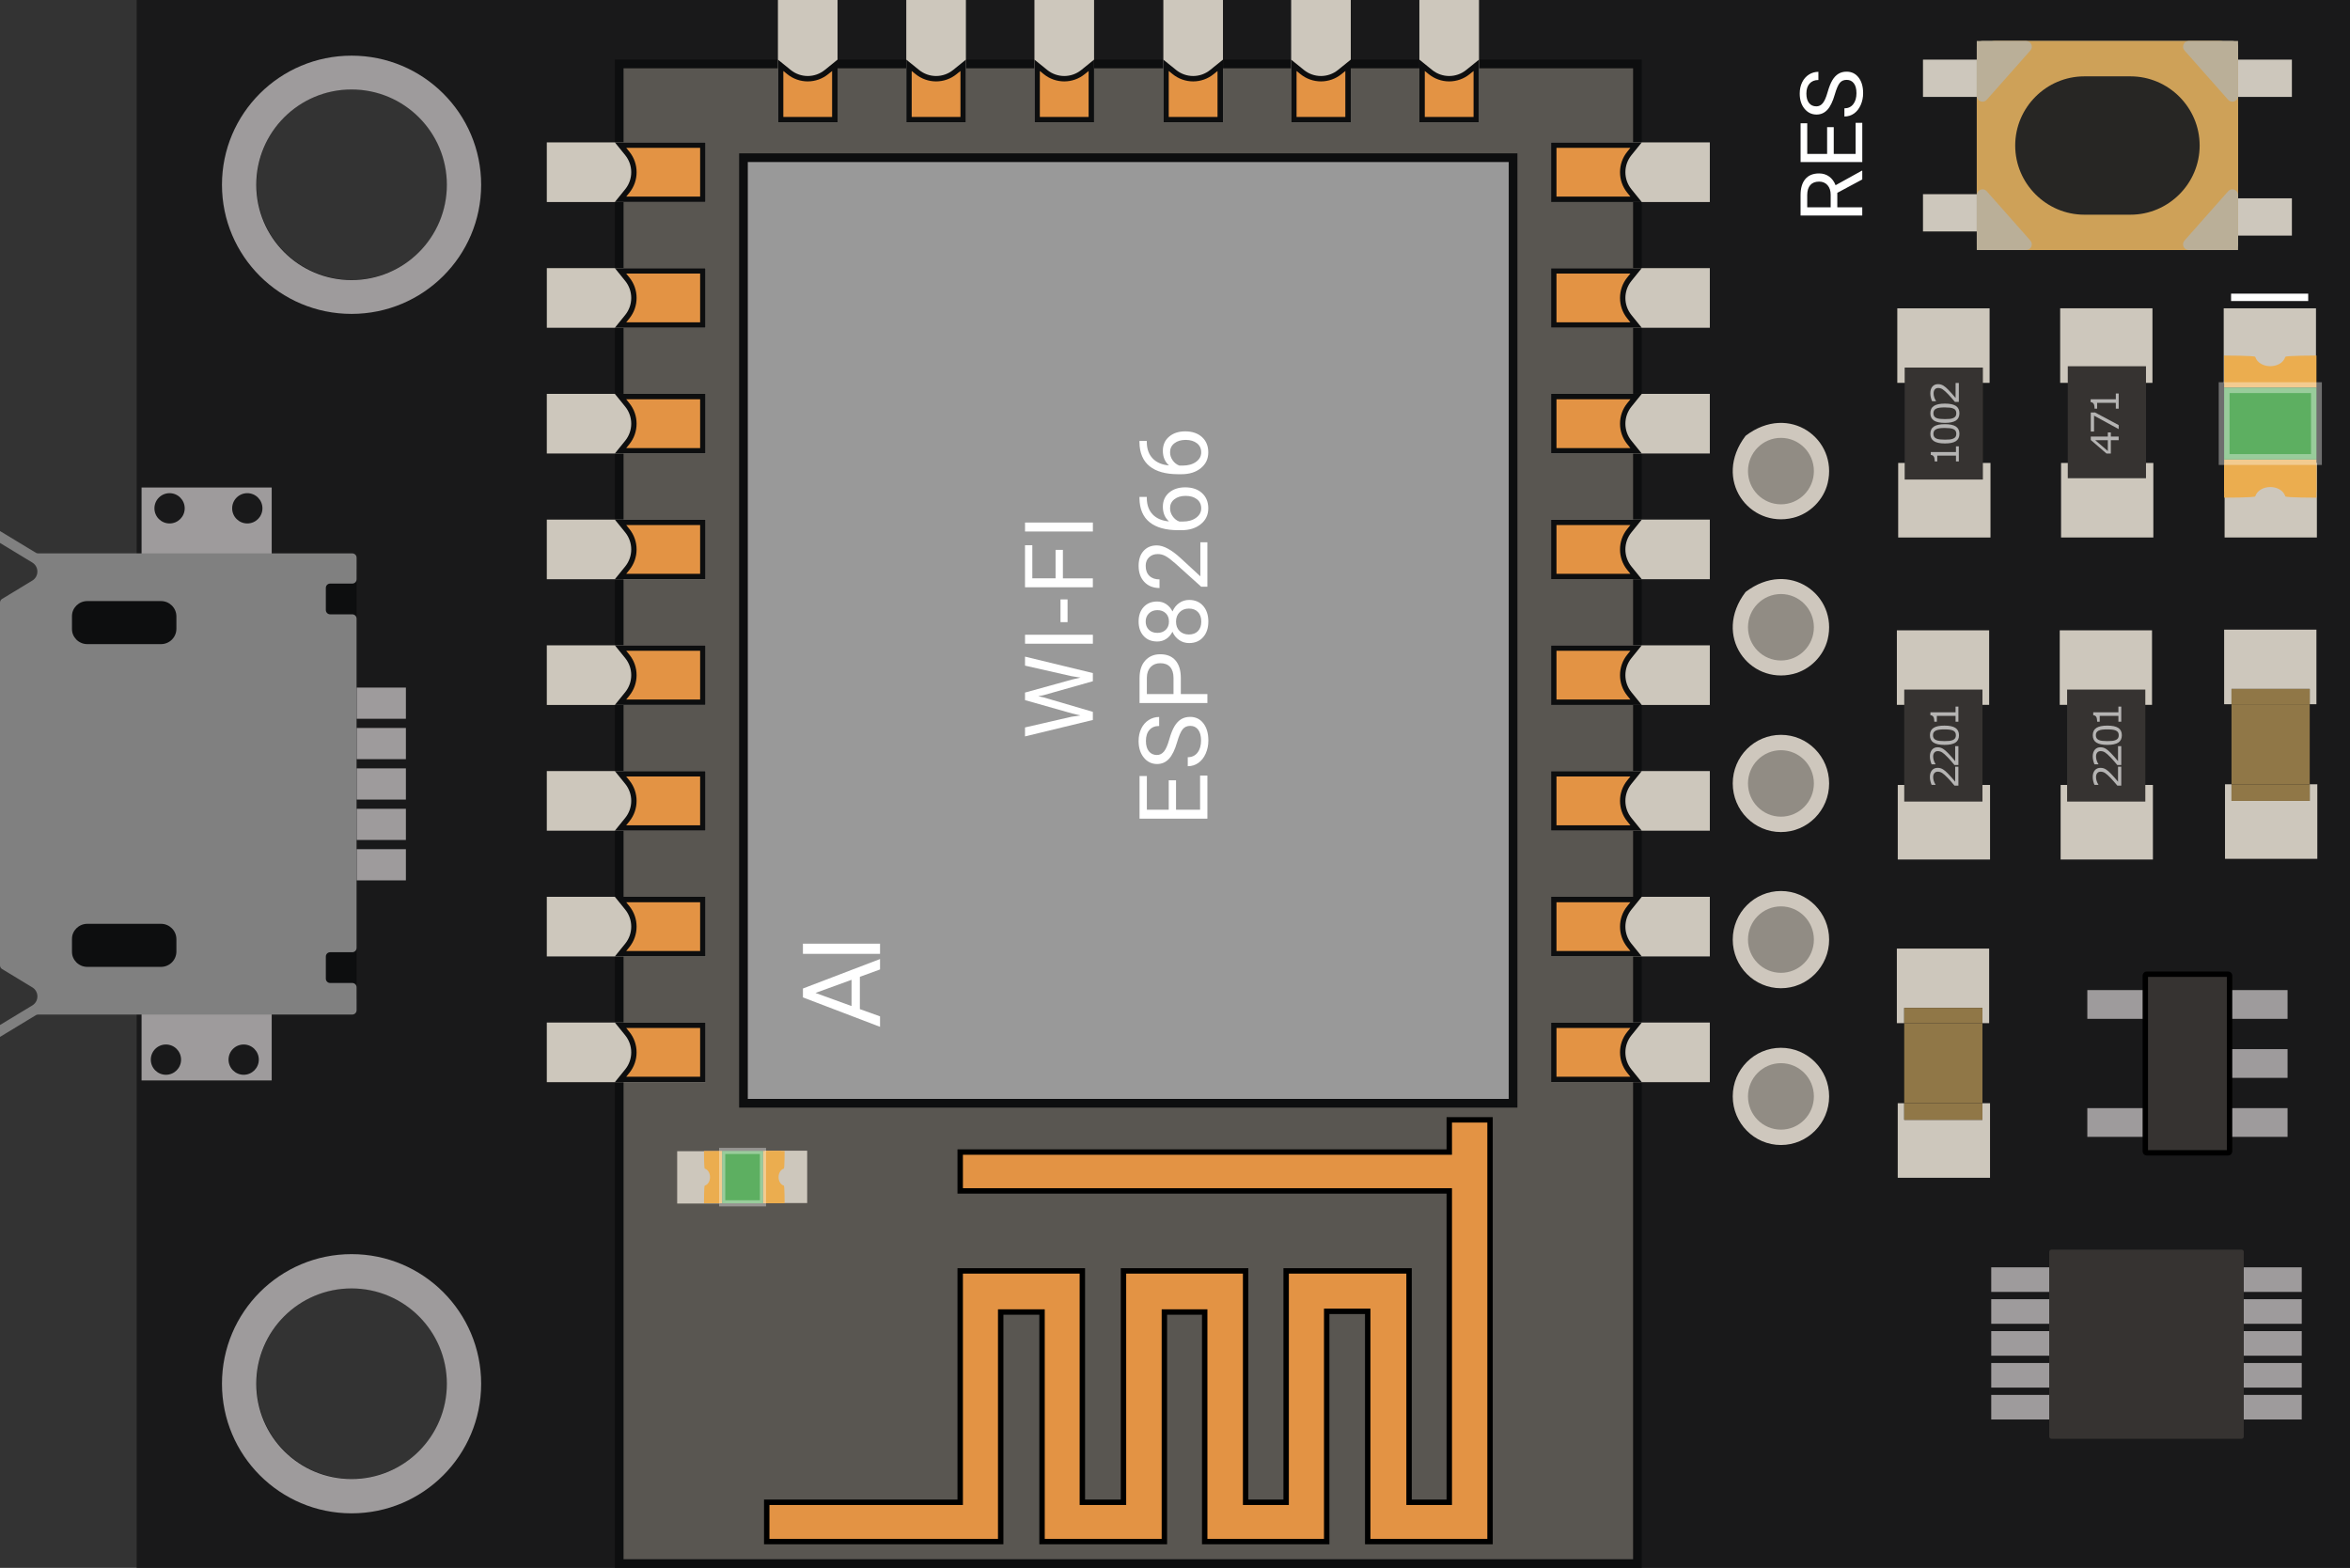 <?xml version="1.0" encoding="utf-8"?>
<!-- Generator: Adobe Illustrator 22.1.0, SVG Export Plug-In . SVG Version: 6.00 Build 0)  -->
<svg version="1.1" xmlns="http://www.w3.org/2000/svg" xmlns:xlink="http://www.w3.org/1999/xlink" x="0px" y="0px"
	 viewBox="0 0 108.349 72.286" style="enable-background:new 0 0 108.349 72.286;" xml:space="preserve">
<rect x="0" y="0" width="108.349" height="72.286" fill="#333333" stroke="none"/>
<style type="text/css">
	.st0{fill:#19191A;}
	.st1{fill:#9E9B9C;}
	.st2{fill:#CDC7BC;}
	.st3{fill:#907747;}
	.st4{fill:#363331;}
	.st5{fill:#B5B4B3;}
	.st6{fill:#CEC7BD;}
	.st7{fill:#918C84;}
	.st8{fill:#0D0E0F;}
	.st9{fill:#808080;}
	.st10{fill:#FFFFFF;}
	.st11{display:none;fill:#D2D94E;stroke:#EFE94A;stroke-width:0.25;stroke-miterlimit:10;}
	.st12{fill:#EBAD4F;}
	.st13{fill:#5DAF61;}
	.st14{opacity:0.37;fill:none;stroke:#FFFFFF;stroke-width:0.5;stroke-miterlimit:10;}
	.st15{fill:#BAAF98;}
	.st16{fill:#CEA158;}
	.st17{fill:#272624;}
	.st18{fill:#595651;}
	.st19{fill:#E39344;}
	.st20{fill:none;}
	.st21{fill:#999999;stroke:#0D0E0F;stroke-width:0.4;stroke-miterlimit:10;}
	.st22{fill:#E39344;stroke:#000000;stroke-width:0.25;stroke-miterlimit:10;}
	.st23{display:none;fill:#D2D94E;stroke:#EFE94A;stroke-width:0.142;stroke-miterlimit:10;}
	.st24{opacity:0.37;fill:none;stroke:#FFFFFF;stroke-width:0.284;stroke-miterlimit:10;}
	.st25{fill:none;stroke:#000000;stroke-width:0.25;stroke-miterlimit:10;}
</style>
<g id="Фон">
	<path class="st0" d="M6.302,72.286H108.349V0H6.302V72.286z M20.618,63.781
		c0,2.428-1.967,4.395-4.393,4.395c-2.426,0-4.395-1.967-4.395-4.395
		c0-2.426,1.969-4.393,4.395-4.393C18.651,59.388,20.618,61.355,20.618,63.781z
		 M16.223,12.898c-2.426,0-4.393-1.967-4.393-4.394s1.967-4.394,4.393-4.394
		c2.428,0,4.395,1.967,4.395,4.394S18.651,12.898,16.223,12.898z"/>
	<path class="st1" d="M22.184,63.795c0-3.3-2.675-5.975-5.975-5.975
		c-3.3,0-5.975,2.675-5.975,5.975s2.675,5.975,5.975,5.975
		C19.509,69.771,22.184,67.095,22.184,63.795z M11.815,63.796
		c0-2.428,1.967-4.395,4.393-4.395c2.428,0,4.395,1.967,4.395,4.395
		c0,2.426-1.967,4.393-4.395,4.393C13.781,68.189,11.815,66.222,11.815,63.796z"/>
	<path class="st1" d="M22.184,8.519c0-3.288-2.675-5.953-5.975-5.953
		c-3.3,0-5.975,2.665-5.975,5.953c0,3.288,2.675,5.953,5.975,5.953
		C19.509,14.471,22.184,11.806,22.184,8.519z M11.815,8.52
		c0-2.428,1.967-4.395,4.393-4.395c2.428,0,4.395,1.967,4.395,4.395
		c0,2.426-1.967,4.393-4.395,4.393C13.781,12.912,11.815,10.945,11.815,8.52z"/>
</g>
<g id="Режим_изоляции">
	<g id="ГРУППА_3_">
		<g>
			<polygon class="st2" points="102.546,32.467 102.546,29.029 106.801,29.029 106.801,32.467 
				106.491,32.467 106.491,31.762 102.886,31.762 102.886,32.467 			"/>
			<polygon class="st2" points="102.586,39.595 102.586,36.158 102.886,36.158 102.886,36.924 
				106.491,36.924 106.491,36.158 106.842,36.158 106.842,39.595 			"/>
			<rect x="102.886" y="31.762" class="st3" width="3.606" height="0.705"/>
			<rect x="102.886" y="32.467" class="st3" width="3.606" height="3.691"/>
			<rect x="102.886" y="36.158" class="st3" width="3.606" height="0.766"/>
		</g>
		<g>
		</g>
	</g>
	<g id="ГРУППА_8_">
		<g>
			<polygon class="st2" points="87.456,47.171 87.456,43.733 91.712,43.733 91.712,47.171 
				91.402,47.171 91.402,46.467 87.796,46.467 87.796,47.171 			"/>
			<polygon class="st2" points="87.497,54.3 87.497,50.862 87.796,50.862 87.796,51.628 
				91.402,51.628 91.402,50.862 91.752,50.862 91.752,54.3 			"/>
			<rect x="87.796" y="46.467" class="st3" width="3.606" height="0.705"/>
			<rect x="87.796" y="47.171" class="st3" width="3.606" height="3.691"/>
			<rect x="87.796" y="50.862" class="st3" width="3.606" height="0.766"/>
		</g>
		<g>
		</g>
	</g>
	<g>
		<g id="XMLID_117_">
			<g>
				<rect x="95.027" y="21.344" class="st2" width="4.255" height="3.436"/>
			</g>
			<g>
			</g>
		</g>
		<g id="XMLID_116_">
			<g>
				<rect x="94.986" y="14.213" class="st2" width="4.255" height="3.438"/>
			</g>
			<g>
			</g>
		</g>
		<g id="XMLID_115_">
			<g>
				<rect x="95.337" y="16.885" class="st4" width="3.606" height="5.163"/>
			</g>
			<g>
			</g>
		</g>
		<g>
			<path class="st5" d="M97.322,19.937v0.191h0.362v0.166H97.322v0.616h-0.199l-0.726-0.624
				v-0.159h0.786v-0.191H97.322z M97.183,20.295H96.603l0.58,0.499V20.295z"/>
			<path class="st5" d="M96.589,19.015l1.095,0.583v0.185l-1.136-0.62v0.733h-0.151
				v-0.88H96.589z"/>
			<path class="st5" d="M97.684,18.143v0.697h-0.132v-0.268h-0.862v0.268h-0.117
				c0-0.036-0.004-0.075-0.01-0.117s-0.015-0.073-0.026-0.094
				c-0.014-0.026-0.032-0.047-0.055-0.062c-0.022-0.016-0.052-0.024-0.09-0.026
				v-0.134h1.16V18.143H97.684z"/>
		</g>
	</g>
	<g>
		<g id="XMLID_120_">
			<g>
				<rect x="87.477" y="14.215" class="st2" width="4.255" height="3.436"/>
			</g>
			<g>
			</g>
		</g>
		<g id="XMLID_119_">
			<g>
				<rect x="87.518" y="21.343" class="st2" width="4.255" height="3.438"/>
			</g>
			<g>
			</g>
		</g>
		<g id="XMLID_118_">
			<g>
				<rect x="87.817" y="16.946" class="st4" width="3.606" height="5.163"/>
			</g>
			<g>
			</g>
		</g>
		<g>
			<path class="st5" d="M90.314,20.576v0.697h-0.132v-0.268h-0.862v0.268h-0.117
				c0-0.036-0.004-0.075-0.01-0.117s-0.015-0.073-0.026-0.094
				c-0.014-0.026-0.032-0.047-0.055-0.062c-0.022-0.016-0.052-0.024-0.09-0.026
				v-0.134h1.16v-0.263H90.314z"/>
			<path class="st5" d="M89.67,19.556c0.231,0,0.401,0.036,0.509,0.108
				c0.108,0.072,0.162,0.185,0.162,0.337c0,0.154-0.055,0.267-0.164,0.338
				s-0.277,0.106-0.505,0.106c-0.229,0-0.397-0.036-0.507-0.108
				c-0.109-0.072-0.164-0.184-0.164-0.337c0-0.154,0.056-0.267,0.167-0.338
				C89.278,19.591,89.446,19.556,89.67,19.556z M90.062,19.783
				c-0.047-0.021-0.102-0.034-0.164-0.041c-0.063-0.007-0.14-0.011-0.229-0.011
				c-0.087,0-0.163,0.003-0.228,0.011c-0.064,0.007-0.119,0.021-0.164,0.042
				c-0.045,0.02-0.078,0.047-0.101,0.083c-0.022,0.035-0.034,0.08-0.034,0.134
				c0,0.054,0.012,0.099,0.034,0.134c0.022,0.036,0.057,0.063,0.102,0.084
				c0.043,0.02,0.099,0.033,0.167,0.04s0.144,0.011,0.226,0.011
				c0.09,0,0.165-0.003,0.226-0.009s0.115-0.02,0.163-0.041
				c0.045-0.019,0.079-0.046,0.103-0.081s0.035-0.081,0.035-0.139
				c0-0.054-0.011-0.099-0.033-0.135S90.108,19.803,90.062,19.783z"/>
			<path class="st5" d="M89.67,18.607c0.231,0,0.401,0.036,0.509,0.108
				c0.108,0.072,0.162,0.185,0.162,0.337c0,0.154-0.055,0.267-0.164,0.338
				s-0.277,0.106-0.505,0.106c-0.229,0-0.397-0.036-0.507-0.108
				c-0.109-0.072-0.164-0.184-0.164-0.337c0-0.154,0.056-0.267,0.167-0.338
				C89.278,18.643,89.446,18.607,89.67,18.607z M90.062,18.835
				c-0.047-0.021-0.102-0.034-0.164-0.041c-0.063-0.007-0.14-0.011-0.229-0.011
				c-0.087,0-0.163,0.003-0.228,0.011c-0.064,0.007-0.119,0.021-0.164,0.042
				c-0.045,0.02-0.078,0.047-0.101,0.083c-0.022,0.035-0.034,0.08-0.034,0.134
				c0,0.054,0.012,0.099,0.034,0.134c0.022,0.036,0.057,0.063,0.102,0.084
				c0.043,0.02,0.099,0.033,0.167,0.04s0.144,0.011,0.226,0.011
				c0.09,0,0.165-0.003,0.226-0.009s0.115-0.02,0.163-0.041
				c0.045-0.019,0.079-0.046,0.103-0.081s0.035-0.081,0.035-0.139
				c0-0.054-0.011-0.099-0.033-0.135S90.108,18.854,90.062,18.835z"/>
			<path class="st5" d="M90.314,17.657v0.871h-0.181c-0.052-0.061-0.104-0.121-0.156-0.182
				c-0.052-0.061-0.103-0.117-0.154-0.169c-0.107-0.111-0.192-0.187-0.256-0.228
				c-0.062-0.041-0.131-0.062-0.204-0.062c-0.066,0-0.119,0.022-0.156,0.066
				c-0.038,0.044-0.057,0.105-0.057,0.185c0,0.052,0.009,0.109,0.027,0.17
				s0.047,0.121,0.085,0.179v0.009h-0.182c-0.021-0.041-0.039-0.096-0.056-0.164
				s-0.025-0.134-0.025-0.198c0-0.132,0.032-0.235,0.096-0.311
				c0.063-0.075,0.15-0.112,0.259-0.112c0.049,0,0.095,0.006,0.138,0.019
				c0.042,0.013,0.082,0.031,0.12,0.055c0.036,0.022,0.071,0.049,0.105,0.079
				s0.073,0.067,0.115,0.11c0.061,0.062,0.119,0.125,0.176,0.191
				c0.057,0.065,0.109,0.127,0.157,0.184v-0.692H90.314z"/>
		</g>
	</g>
	<g>
		<g id="XMLID_123_">
			<g>
				<rect x="87.457" y="29.06" class="st2" width="4.255" height="3.436"/>
			</g>
			<g>
			</g>
		</g>
		<g id="XMLID_122_">
			<g>
				<rect x="87.498" y="36.189" class="st2" width="4.255" height="3.438"/>
			</g>
			<g>
			</g>
		</g>
		<g id="XMLID_121_">
			<g>
				<rect x="87.797" y="31.792" class="st4" width="3.606" height="5.163"/>
			</g>
			<g>
			</g>
		</g>
		<g>
			<path class="st5" d="M90.294,35.348v0.871h-0.181c-0.052-0.061-0.104-0.121-0.155-0.183
				c-0.052-0.061-0.104-0.117-0.154-0.169c-0.107-0.111-0.192-0.187-0.256-0.228
				s-0.131-0.062-0.204-0.062c-0.067,0-0.119,0.021-0.157,0.066
				c-0.038,0.044-0.057,0.105-0.057,0.185c0,0.052,0.009,0.108,0.027,0.17
				c0.019,0.061,0.047,0.121,0.085,0.179v0.009h-0.182
				c-0.02-0.041-0.038-0.096-0.055-0.164c-0.018-0.068-0.025-0.134-0.025-0.198
				c0-0.132,0.032-0.235,0.096-0.311c0.063-0.074,0.149-0.112,0.259-0.112
				c0.049,0,0.095,0.007,0.137,0.019c0.042,0.013,0.083,0.031,0.121,0.056
				c0.035,0.022,0.07,0.049,0.105,0.079c0.034,0.03,0.072,0.066,0.114,0.109
				c0.061,0.062,0.119,0.126,0.176,0.191s0.109,0.127,0.158,0.185V35.348H90.294z"/>
			<path class="st5" d="M90.294,34.4v0.871h-0.181c-0.052-0.061-0.104-0.121-0.155-0.183
				c-0.052-0.061-0.104-0.117-0.154-0.169c-0.107-0.111-0.192-0.187-0.256-0.228
				s-0.131-0.062-0.204-0.062c-0.067,0-0.119,0.021-0.157,0.066
				c-0.038,0.044-0.057,0.105-0.057,0.185c0,0.052,0.009,0.108,0.027,0.17
				c0.019,0.061,0.047,0.121,0.085,0.179v0.009h-0.182
				c-0.02-0.041-0.038-0.096-0.055-0.164c-0.018-0.068-0.025-0.134-0.025-0.198
				c0-0.132,0.032-0.235,0.096-0.311c0.063-0.074,0.149-0.112,0.259-0.112
				c0.049,0,0.095,0.007,0.137,0.019c0.042,0.013,0.083,0.031,0.121,0.056
				c0.035,0.022,0.07,0.049,0.105,0.079c0.034,0.03,0.072,0.066,0.114,0.109
				c0.061,0.062,0.119,0.126,0.176,0.191s0.109,0.127,0.158,0.185v-0.692H90.294z"/>
			<path class="st5" d="M89.65,33.453c0.23,0,0.4,0.036,0.509,0.108
				c0.107,0.072,0.162,0.185,0.162,0.337c0,0.154-0.055,0.267-0.164,0.338
				c-0.11,0.071-0.278,0.106-0.505,0.106c-0.229,0-0.398-0.035-0.507-0.107
				c-0.109-0.072-0.164-0.185-0.164-0.337c0-0.154,0.056-0.268,0.166-0.339
				C89.258,33.488,89.425,33.453,89.65,33.453z M90.043,33.68
				c-0.047-0.021-0.102-0.034-0.165-0.041c-0.063-0.008-0.139-0.011-0.228-0.011
				c-0.088,0-0.164,0.003-0.229,0.011c-0.064,0.007-0.119,0.021-0.164,0.042
				c-0.044,0.02-0.078,0.047-0.101,0.082s-0.033,0.08-0.033,0.135
				c0,0.054,0.011,0.099,0.033,0.134c0.022,0.036,0.057,0.063,0.103,0.085
				c0.042,0.02,0.098,0.032,0.167,0.04c0.068,0.007,0.144,0.011,0.226,0.011
				c0.09,0,0.165-0.003,0.226-0.01c0.061-0.006,0.114-0.02,0.162-0.041
				c0.045-0.019,0.079-0.046,0.103-0.08c0.024-0.035,0.036-0.081,0.036-0.139
				c0-0.055-0.012-0.1-0.034-0.135C90.122,33.727,90.087,33.7,90.043,33.68z"/>
			<path class="st5" d="M90.294,32.576v0.697h-0.131V33.004h-0.863v0.269h-0.117
				c0-0.036-0.003-0.075-0.009-0.117c-0.006-0.041-0.015-0.072-0.026-0.094
				c-0.015-0.026-0.033-0.048-0.055-0.062c-0.022-0.016-0.053-0.024-0.09-0.026
				v-0.135h1.16v-0.263H90.294z"/>
		</g>
	</g>
	<g>
		<g id="XMLID_7_">
			<g>
				<rect x="94.966" y="29.06" class="st2" width="4.255" height="3.436"/>
			</g>
			<g>
			</g>
		</g>
		<g id="XMLID_5_">
			<g>
				<rect x="95.007" y="36.189" class="st2" width="4.255" height="3.438"/>
			</g>
			<g>
			</g>
		</g>
		<g id="XMLID_4_">
			<g>
				<rect x="95.306" y="31.792" class="st4" width="3.606" height="5.163"/>
			</g>
			<g>
			</g>
		</g>
		<g>
			<path class="st5" d="M97.803,35.348v0.871h-0.181c-0.052-0.061-0.104-0.121-0.156-0.183
				c-0.052-0.061-0.103-0.117-0.154-0.169c-0.107-0.111-0.192-0.187-0.256-0.228
				c-0.062-0.041-0.131-0.062-0.204-0.062c-0.066,0-0.119,0.021-0.156,0.066
				c-0.038,0.044-0.057,0.105-0.057,0.185c0,0.052,0.009,0.108,0.027,0.17
				c0.019,0.061,0.047,0.121,0.085,0.179v0.009h-0.182
				c-0.021-0.041-0.039-0.096-0.056-0.164s-0.025-0.134-0.025-0.198
				c0-0.132,0.032-0.235,0.096-0.311c0.063-0.074,0.15-0.112,0.259-0.112
				c0.049,0,0.095,0.007,0.138,0.019c0.042,0.013,0.082,0.031,0.12,0.056
				c0.036,0.022,0.071,0.049,0.105,0.079s0.073,0.066,0.115,0.109
				c0.061,0.062,0.119,0.126,0.176,0.191s0.109,0.127,0.157,0.185V35.348H97.803z"/>
			<path class="st5" d="M97.803,34.4v0.871h-0.181c-0.052-0.061-0.104-0.121-0.156-0.183
				c-0.052-0.061-0.103-0.117-0.154-0.169c-0.107-0.111-0.192-0.187-0.256-0.228
				c-0.062-0.041-0.131-0.062-0.204-0.062c-0.066,0-0.119,0.021-0.156,0.066
				c-0.038,0.044-0.057,0.105-0.057,0.185c0,0.052,0.009,0.108,0.027,0.17
				c0.019,0.061,0.047,0.121,0.085,0.179v0.009h-0.182
				c-0.021-0.041-0.039-0.096-0.056-0.164s-0.025-0.134-0.025-0.198
				c0-0.132,0.032-0.235,0.096-0.311c0.063-0.074,0.15-0.112,0.259-0.112
				c0.049,0,0.095,0.007,0.138,0.019c0.042,0.013,0.082,0.031,0.12,0.056
				c0.036,0.022,0.071,0.049,0.105,0.079s0.073,0.066,0.115,0.109
				c0.061,0.062,0.119,0.126,0.176,0.191s0.109,0.127,0.157,0.185v-0.692H97.803z"/>
			<path class="st5" d="M97.159,33.453c0.231,0,0.401,0.036,0.509,0.108
				c0.108,0.072,0.162,0.185,0.162,0.337c0,0.154-0.055,0.267-0.164,0.338
				s-0.277,0.106-0.505,0.106c-0.229,0-0.397-0.035-0.507-0.107
				s-0.164-0.185-0.164-0.337c0-0.154,0.056-0.268,0.167-0.339
				C96.767,33.488,96.935,33.453,97.159,33.453z M97.551,33.68
				c-0.047-0.021-0.102-0.034-0.164-0.041c-0.063-0.008-0.14-0.011-0.229-0.011
				c-0.087,0-0.163,0.003-0.228,0.011c-0.064,0.007-0.119,0.021-0.164,0.042
				c-0.045,0.02-0.078,0.047-0.101,0.082s-0.034,0.08-0.034,0.135
				c0,0.054,0.012,0.099,0.034,0.134c0.022,0.036,0.057,0.063,0.102,0.085
				c0.043,0.02,0.099,0.032,0.167,0.04c0.068,0.007,0.144,0.011,0.226,0.011
				c0.09,0,0.165-0.003,0.226-0.01c0.061-0.006,0.115-0.02,0.163-0.041
				c0.045-0.019,0.079-0.046,0.103-0.08c0.023-0.035,0.035-0.081,0.035-0.139
				c0-0.055-0.011-0.1-0.033-0.135C97.631,33.727,97.597,33.7,97.551,33.68z"/>
			<path class="st5" d="M97.803,32.576v0.697h-0.132V33.004h-0.862v0.269h-0.117
				c0-0.036-0.004-0.075-0.01-0.117c-0.006-0.041-0.015-0.072-0.026-0.094
				c-0.014-0.026-0.032-0.048-0.055-0.062c-0.022-0.016-0.052-0.024-0.09-0.026
				v-0.135h1.16v-0.263H97.803z"/>
		</g>
	</g>
	<g>
		<path class="st6" d="M82.112,48.307c1.227,0,2.222,1.002,2.222,2.24
			c0,1.238-0.995,2.242-2.222,2.242s-2.222-1.004-2.222-2.242
			C79.889,49.309,80.884,48.307,82.112,48.307z"/>
		<ellipse class="st7" cx="82.112" cy="50.548" rx="1.519" ry="1.532"/>
		<path class="st6" d="M82.112,41.079c1.227,0,2.222,1.002,2.222,2.24
			s-0.995,2.242-2.222,2.242s-2.222-1.004-2.222-2.242
			S80.884,41.079,82.112,41.079z"/>
		<ellipse class="st7" cx="82.112" cy="43.319" rx="1.519" ry="1.532"/>
		<path class="st6" d="M82.112,33.879c1.227,0,2.222,1.002,2.222,2.24
			s-0.995,2.242-2.222,2.242s-2.222-1.004-2.222-2.242
			S80.884,33.879,82.112,33.879z"/>
		<ellipse class="st7" cx="82.112" cy="36.119" rx="1.519" ry="1.532"/>
		<path class="st6" d="M80.483,27.291c2.023-1.54,4.271,0.171,3.784,2.183
			c-0.188,0.774-0.821,1.41-1.595,1.599
			C80.66,31.565,78.942,29.316,80.483,27.291z"/>
		<ellipse class="st7" cx="82.112" cy="28.919" rx="1.519" ry="1.532"/>
		<path class="st6" d="M80.483,20.091c2.023-1.54,4.271,0.171,3.784,2.183
			c-0.188,0.774-0.821,1.41-1.595,1.599
			C80.66,24.365,78.942,22.116,80.483,20.091z"/>
		<ellipse class="st7" cx="82.112" cy="21.719" rx="1.519" ry="1.532"/>
	</g>
	<g id="USB">
		
			<rect x="15.589" y="30.012" transform="matrix(-1.836970e-16 1 -1 -1.836970e-16 48.726 16.111)" class="st1" width="1.438" height="4.812"/>
		
			<rect x="15.589" y="31.875" transform="matrix(-1.836970e-16 1 -1 -1.836970e-16 50.589 17.973)" class="st1" width="1.438" height="4.812"/>
		
			<rect x="15.589" y="33.738" transform="matrix(-1.836970e-16 1 -1 -1.836970e-16 52.452 19.836)" class="st1" width="1.438" height="4.812"/>
		
			<rect x="15.589" y="35.6" transform="matrix(-1.836970e-16 1 -1 -1.836970e-16 54.314 21.699)" class="st1" width="1.438" height="4.812"/>
		
			<rect x="15.589" y="37.463" transform="matrix(-1.836970e-16 1 -1 -1.836970e-16 56.177 23.561)" class="st1" width="1.438" height="4.812"/>
		<path class="st1" d="M12.527,22.477H6.527v7.562h6V22.477z M7.12,23.435
			c0-0.385,0.312-0.698,0.698-0.698c0.385,0,0.698,0.312,0.698,0.698
			s-0.312,0.698-0.698,0.698C7.433,24.133,7.12,23.821,7.12,23.435z M10.704,23.435
			c0-0.385,0.312-0.698,0.698-0.698s0.698,0.312,0.698,0.698s-0.312,0.698-0.698,0.698
			S10.704,23.821,10.704,23.435z"/>
		<path class="st1" d="M6.527,49.811h6v-7.562H6.527V49.811z M11.933,48.853
			c0,0.385-0.312,0.698-0.698,0.698s-0.698-0.312-0.698-0.698s0.312-0.698,0.698-0.698
			S11.933,48.467,11.933,48.853z M8.349,48.853c0,0.385-0.312,0.698-0.698,0.698
			s-0.698-0.312-0.698-0.698s0.312-0.698,0.698-0.698S8.349,48.467,8.349,48.853z"/>
		
			<rect x="-0.044" y="29.581" transform="matrix(-1.836970e-16 1 -1 -1.836970e-16 46.022 26.266)" class="st8" width="19.843" height="13.126"/>
		<path class="st9" d="M1.653,46.803c0.031-0.019,0.067-0.029,0.103-0.029h14.486
			c0.11,0,0.199-0.089,0.199-0.199v-1.057c0-0.11-0.089-0.199-0.199-0.199H15.222
			c-0.11,0-0.199-0.089-0.199-0.199v-1.02c0-0.11,0.089-0.199,0.199-0.199
			h1.02c0.11,0,0.199-0.089,0.199-0.199V28.522c0-0.11-0.089-0.199-0.199-0.199
			H15.222c-0.11,0-0.199-0.089-0.199-0.199v-1.02
			c0-0.11,0.089-0.199,0.199-0.199h1.024c0.107-0.002,0.193-0.088,0.195-0.195
			v-1.002c-0.002-0.107-0.088-0.192-0.194-0.195H1.756
			c-0.036,0-0.072-0.01-0.103-0.029L0,24.483v0.549l1.489,0.903
			c0.313,0.19,0.313,0.643,0,0.833l-1.394,0.845C0.036,27.648,0,27.713,0,27.782
			v16.724c0,0.069,0.036,0.134,0.096,0.17l1.394,0.845
			c0.313,0.19,0.313,0.643,0,0.833L0,47.256v0.549L1.653,46.803z M4.023,29.696
			c-0.391,0-0.708-0.317-0.708-0.708v-0.568c0-0.391,0.317-0.708,0.708-0.708h3.402
			c0.391,0,0.708,0.317,0.708,0.708v0.568c0,0.391-0.317,0.708-0.708,0.708H4.023z
			 M4.023,44.576c-0.391,0-0.708-0.317-0.708-0.708v-0.568
			c0-0.391,0.317-0.708,0.708-0.708h3.402c0.391,0,0.708,0.317,0.708,0.708v0.568
			c0,0.391-0.317,0.708-0.708,0.708H4.023z"/>
	</g>
	<g>
		
			<rect x="104.474" y="11.929" transform="matrix(6.123234e-17 -1 1 6.123234e-17 90.937 118.353)" class="st10" width="0.341" height="3.556"/>
		<g>
			<g id="XMLID_144_">
				<g>
					<rect x="102.526" y="14.214" class="st2" width="4.255" height="3.438"/>
				</g>
				<g>
				</g>
			</g>
			<g id="XMLID_143_">
				<g>
					<rect x="102.567" y="21.342" class="st2" width="4.255" height="3.438"/>
				</g>
				<g>
				</g>
			</g>
			<circle class="st11" cx="104.776" cy="19.562" r="0.552"/>
		</g>
		<path class="st12" d="M104.674,22.173c0.293-0,0.602,0.141,0.694,0.43
			c0.021,0.061,1.434,0.061,1.434,0.061s0-0.739,0-1.478h-4.256
			c0,0.739,0,1.478,0,1.478s1.413,0,1.434-0.061
			C104.072,22.315,104.381,22.173,104.674,22.173"/>
		<path class="st12" d="M104.674,22.454c0.293-0,0.602,0.141,0.694,0.43
			c0.021,0.061,1.434,0.061,1.434,0.061s0-0.739,0-1.478h-4.256
			c0,0.739,0,1.478,0,1.478s1.413,0,1.434-0.061
			C104.072,22.596,104.381,22.454,104.674,22.454"/>
		<path class="st12" d="M104.674,16.883c0.293,0,0.602-0.141,0.694-0.43
			c0.021-0.061,1.434-0.061,1.434-0.061s0,0.739,0,1.478h-4.256
			c0-0.739,0-1.478,0-1.478s1.413,0,1.434,0.061
			C104.072,16.742,104.381,16.883,104.674,16.883"/>
		
			<rect x="103.016" y="17.4" transform="matrix(6.123234e-17 -1 1 6.123234e-17 85.146 124.202)" class="st13" width="3.315" height="4.256"/>
		
			<rect x="103.016" y="17.4" transform="matrix(6.123234e-17 -1 1 6.123234e-17 85.146 124.202)" class="st14" width="3.315" height="4.256"/>
	</g>
	<g>
		
			<rect x="92.347" y="0.685" transform="matrix(6.123234e-17 -1 1 6.123234e-17 90.456 103.874)" class="st15" width="9.638" height="12.047"/>
		<g id="XMLID_45_">
			<g>
				<rect x="88.661" y="2.749" class="st2" width="2.481" height="1.719"/>
			</g>
			<g>
			</g>
		</g>
		<g id="XMLID_1_">
			<g>
				<rect x="88.661" y="8.952" class="st2" width="2.481" height="1.719"/>
			</g>
			<g>
			</g>
		</g>
		<g id="XMLID_3_">
			<g>
				<rect x="103.189" y="2.749" class="st2" width="2.481" height="1.719"/>
			</g>
			<g>
			</g>
		</g>
		<g id="XMLID_2_">
			<g>
				<rect x="103.189" y="9.143" class="st2" width="2.481" height="1.719"/>
			</g>
			<g>
			</g>
		</g>
		<path class="st16" d="M103.189,2.747v7.924c0,0.473-0.384,0.857-0.857,0.857H91.999
			c-0.473,0-0.857-0.384-0.857-0.857V2.747c0-0.473,0.384-0.857,0.857-0.857h10.333
			C102.805,1.89,103.189,2.274,103.189,2.747z"/>
		<path class="st15" d="M91.404,11.528h2.012c0.226,0,0.346-0.267,0.197-0.436l-2.012-2.274
			c-0.16-0.181-0.459-0.068-0.459,0.174v2.274
			C91.142,11.41,91.259,11.528,91.404,11.528z"/>
		<path class="st15" d="M91.142,2.152v2.274c0,0.242,0.299,0.355,0.459,0.174l2.012-2.274
			c0.15-0.169,0.03-0.436-0.197-0.436h-2.012
			C91.259,1.89,91.142,2.008,91.142,2.152z"/>
		<path class="st15" d="M102.927,1.89h-2.012c-0.226,0-0.346,0.267-0.197,0.436
			l2.012,2.274c0.16,0.181,0.459,0.068,0.459-0.174V2.152
			C103.189,2.008,103.072,1.89,102.927,1.89z"/>
		<path class="st15" d="M103.189,11.265V8.992c0-0.242-0.299-0.355-0.459-0.174l-2.012,2.274
			c-0.15,0.169-0.03,0.436,0.197,0.436h2.012
			C103.072,11.528,103.189,11.41,103.189,11.265z"/>
		<path class="st17" d="M101.417,6.709v0c0,1.754-1.435,3.189-3.189,3.189h-2.126
			c-1.754,0-3.189-1.435-3.189-3.189V6.709c0-1.754,1.435-3.189,3.189-3.189h2.126
			C99.982,3.52,101.417,4.955,101.417,6.709z"/>
	</g>
	<g id="ESP8266">
		<g>
			<rect x="28.549" y="2.949" class="st18" width="46.945" height="69.136"/>
			<path class="st8" d="M75.295,3.149V71.886H28.749V3.149h40.262H75.295 M75.695,2.749
				h-6.685H28.349v69.536h47.346V2.749L75.695,2.749z"/>
		</g>
		<g>
			<g>
				
					<rect x="73.799" y="4.28" transform="matrix(-8.867858e-11 1 -1 -8.867858e-11 83.113 -67.234)" class="st2" width="2.749" height="7.319"/>
				<g>
					<path class="st19" d="M71.639,9.189V6.69h3.794l-0.312,0.386
						c-0.404,0.5-0.404,1.227,0,1.728l0.312,0.385H71.639z"/>
					<path class="st8" d="M75.171,6.815l-0.147,0.182c-0.442,0.546-0.442,1.339,0,1.885
						l0.147,0.182h-3.408V6.815H75.171 M75.695,6.565h-4.181v2.749h4.181
						l-0.477-0.589c-0.37-0.458-0.37-1.112,0-1.57L75.695,6.565L75.695,6.565z"/>
				</g>
			</g>
			<g>
				
					<rect x="73.799" y="10.077" transform="matrix(-8.867858e-11 1 -1 -8.867858e-11 88.91 -61.437)" class="st2" width="2.749" height="7.319"/>
				<g>
					<path class="st19" d="M71.639,14.985V12.487h3.794l-0.312,0.385
						c-0.405,0.5-0.405,1.228-0.001,1.728l0.312,0.385H71.639z"/>
					<path class="st8" d="M75.171,12.612l-0.147,0.182c-0.442,0.546-0.442,1.339,0,1.885
						l0.147,0.182h-3.408v-2.249H75.171 M75.695,12.362h-4.181v2.749h4.181
						l-0.477-0.589c-0.37-0.458-0.37-1.112,0-1.57L75.695,12.362L75.695,12.362z"/>
				</g>
			</g>
			<g>
				
					<rect x="73.799" y="15.873" transform="matrix(-8.867858e-11 1 -1 -8.867858e-11 94.706 -55.64)" class="st2" width="2.749" height="7.319"/>
				<g>
					<path class="st19" d="M71.639,20.782V18.284h3.794l-0.312,0.385
						c-0.405,0.5-0.405,1.228-0.001,1.728l0.312,0.385H71.639z"/>
					<path class="st8" d="M75.171,18.409l-0.147,0.182c-0.442,0.546-0.442,1.339,0,1.885
						l0.147,0.182h-3.408v-2.249H75.171 M75.695,18.159h-4.181v2.749h4.181
						l-0.477-0.589c-0.37-0.458-0.37-1.112,0-1.57L75.695,18.159L75.695,18.159z"/>
				</g>
			</g>
			<g>
				
					<rect x="73.799" y="21.67" transform="matrix(-8.867858e-11 1 -1 -8.867858e-11 100.503 -49.844)" class="st2" width="2.749" height="7.319"/>
				<g>
					<path class="st19" d="M71.639,26.579V24.081h3.794l-0.312,0.385
						c-0.405,0.5-0.405,1.228-0.001,1.728l0.312,0.385H71.639z"/>
					<path class="st8" d="M75.171,24.206l-0.147,0.182c-0.442,0.546-0.442,1.339,0,1.885
						l0.147,0.182h-3.408v-2.249H75.171 M75.695,23.956h-4.181v2.749h4.181
						l-0.477-0.589c-0.37-0.458-0.37-1.112,0-1.57L75.695,23.956L75.695,23.956z"/>
				</g>
			</g>
			<g>
				
					<rect x="73.799" y="27.467" transform="matrix(-8.867858e-11 1 -1 -8.867858e-11 106.3 -44.047)" class="st2" width="2.749" height="7.319"/>
				<g>
					<path class="st19" d="M71.639,32.377V29.878h3.794l-0.312,0.385
						c-0.405,0.5-0.405,1.228-0.001,1.728l0.312,0.386H71.639z"/>
					<path class="st8" d="M75.171,30.002l-0.147,0.182c-0.442,0.546-0.442,1.339,0,1.885
						l0.147,0.182h-3.408v-2.249H75.171 M75.695,29.752h-4.181v2.749h4.181
						l-0.477-0.589c-0.37-0.458-0.37-1.112,0-1.57L75.695,29.752L75.695,29.752z"/>
				</g>
			</g>
			<g>
				
					<rect x="73.799" y="33.264" transform="matrix(-8.867858e-11 1 -1 -8.867858e-11 112.097 -38.25)" class="st2" width="2.749" height="7.319"/>
				<g>
					<path class="st19" d="M71.639,38.172v-2.498h3.794l-0.312,0.385
						c-0.405,0.501-0.405,1.228-0.001,1.728l0.312,0.386H71.639z"/>
					<path class="st8" d="M75.171,35.799l-0.147,0.182c-0.442,0.546-0.442,1.339,0,1.885
						l0.147,0.182h-3.408v-2.249H75.171 M75.695,35.549h-4.181v2.749h4.181
						l-0.477-0.589c-0.37-0.458-0.37-1.112,0-1.57L75.695,35.549L75.695,35.549z"/>
				</g>
			</g>
			<g>
				
					<rect x="73.799" y="39.061" transform="matrix(-8.867858e-11 1 -1 -8.867858e-11 117.894 -32.453)" class="st2" width="2.749" height="7.319"/>
				<g>
					<path class="st19" d="M71.639,43.969v-2.498h3.794l-0.312,0.385
						c-0.405,0.501-0.405,1.228-0.001,1.728l0.312,0.386H71.639z"/>
					<path class="st8" d="M75.171,41.596l-0.147,0.182c-0.442,0.546-0.442,1.339,0,1.885
						l0.147,0.182h-3.408v-2.249H75.171 M75.695,41.346h-4.181v2.749h4.181
						l-0.477-0.589c-0.37-0.458-0.37-1.112,0-1.57L75.695,41.346L75.695,41.346z"/>
				</g>
			</g>
			<g>
				
					<rect x="73.799" y="44.858" transform="matrix(-8.867858e-11 1 -1 -8.867858e-11 123.691 -26.656)" class="st2" width="2.749" height="7.319"/>
				<g>
					<path class="st19" d="M71.639,49.766v-2.498h3.794l-0.312,0.385
						c-0.405,0.501-0.405,1.228-0.001,1.728l0.312,0.386H71.639z"/>
					<path class="st8" d="M75.171,47.393l-0.147,0.182c-0.442,0.546-0.442,1.339,0,1.885
						l0.147,0.182h-3.408v-2.249H75.171 M75.695,47.143h-4.181v2.749h4.181
						l-0.477-0.589c-0.37-0.458-0.37-1.112,0-1.57L75.695,47.143L75.695,47.143z"/>
				</g>
			</g>
			<g>
				
					<rect x="27.496" y="44.858" transform="matrix(8.867846e-11 -1 1 8.867846e-11 -19.647 77.388)" class="st2" width="2.749" height="7.319"/>
				<g>
					<path class="st19" d="M28.611,49.766l0.312-0.385c0.404-0.501,0.404-1.228,0-1.728
						l-0.312-0.386h3.794v2.498H28.611z"/>
					<path class="st8" d="M32.28,47.393v2.249h-3.408l0.147-0.182
						c0.442-0.546,0.442-1.339,0-1.885l-0.147-0.182H32.28 M32.53,47.143h-4.181
						l0.477,0.589c0.37,0.458,0.37,1.112,0,1.57l-0.477,0.589h4.181V47.143
						L32.53,47.143z"/>
				</g>
			</g>
			<g>
				
					<rect x="27.496" y="39.061" transform="matrix(8.867846e-11 -1 1 8.867846e-11 -13.85 71.591)" class="st2" width="2.749" height="7.319"/>
				<g>
					<path class="st19" d="M28.611,43.969l0.312-0.385c0.404-0.501,0.404-1.228,0-1.728
						l-0.312-0.386h3.794v2.498H28.611z"/>
					<path class="st8" d="M32.28,41.596v2.249h-3.408l0.147-0.182
						c0.442-0.546,0.442-1.339,0-1.885l-0.147-0.182H32.28 M32.53,41.346h-4.181
						l0.477,0.589c0.37,0.458,0.37,1.112,0,1.57l-0.477,0.589h4.181V41.346
						L32.53,41.346z"/>
				</g>
			</g>
			<g>
				
					<rect x="27.496" y="33.264" transform="matrix(8.867846e-11 -1 1 8.867846e-11 -8.053 65.794)" class="st2" width="2.749" height="7.319"/>
				<g>
					<path class="st19" d="M28.611,38.172l0.312-0.385c0.404-0.501,0.404-1.228,0-1.728
						l-0.312-0.386h3.794v2.498H28.611z"/>
					<path class="st8" d="M32.28,35.799v2.249h-3.408l0.147-0.182
						c0.442-0.546,0.442-1.339,0-1.885l-0.147-0.182H32.28 M32.53,35.549h-4.181
						l0.477,0.589c0.37,0.458,0.37,1.112,0,1.57l-0.477,0.589h4.181V35.549
						L32.53,35.549z"/>
				</g>
			</g>
			<g>
				
					<rect x="27.496" y="27.467" transform="matrix(8.867846e-11 -1 1 8.867846e-11 -2.256 59.997)" class="st2" width="2.749" height="7.319"/>
				<g>
					<path class="st19" d="M28.611,32.377l0.312-0.386c0.405-0.5,0.405-1.228,0-1.728
						l-0.312-0.385h3.794v2.499H28.611z"/>
					<path class="st8" d="M32.28,30.002v2.249h-3.408l0.147-0.182
						c0.442-0.546,0.442-1.339,0-1.885l-0.147-0.182H32.28 M32.53,29.752h-4.181
						l0.477,0.589c0.37,0.458,0.37,1.112,0,1.57l-0.477,0.589h4.181V29.752
						L32.53,29.752z"/>
				</g>
			</g>
			<g>
				
					<rect x="27.496" y="21.67" transform="matrix(8.867846e-11 -1 1 8.867846e-11 3.541 54.201)" class="st2" width="2.749" height="7.319"/>
				<g>
					<path class="st19" d="M28.611,26.579l0.312-0.385c0.405-0.5,0.405-1.228,0-1.728
						l-0.312-0.385h3.794v2.499H28.611z"/>
					<path class="st8" d="M32.28,24.206v2.249h-3.408l0.147-0.182
						c0.442-0.546,0.442-1.339,0-1.885l-0.147-0.182H32.28 M32.53,23.956h-4.181
						l0.477,0.589c0.37,0.458,0.37,1.112,0,1.57l-0.477,0.589h4.181V23.956
						L32.53,23.956z"/>
				</g>
			</g>
			<g>
				
					<rect x="27.496" y="15.873" transform="matrix(8.867846e-11 -1 1 8.867846e-11 9.338 48.404)" class="st2" width="2.749" height="7.319"/>
				<g>
					<path class="st19" d="M28.611,20.782l0.312-0.385c0.405-0.5,0.405-1.228,0-1.728
						l-0.312-0.385h3.794v2.499H28.611z"/>
					<path class="st8" d="M32.28,18.409v2.249h-3.408l0.147-0.182
						c0.442-0.546,0.442-1.339,0-1.885l-0.147-0.182H32.28 M32.53,18.159h-4.181
						l0.477,0.589c0.37,0.458,0.37,1.112,0,1.57l-0.477,0.589h4.181V18.159
						L32.53,18.159z"/>
				</g>
			</g>
			<g>
				
					<rect x="27.496" y="10.077" transform="matrix(8.867846e-11 -1 1 8.867846e-11 15.135 42.607)" class="st2" width="2.749" height="7.319"/>
				<g>
					<path class="st19" d="M28.611,14.985l0.312-0.385c0.405-0.5,0.405-1.228,0-1.728
						l-0.312-0.385h3.794v2.499H28.611z"/>
					<path class="st8" d="M32.28,12.612v2.249h-3.408l0.147-0.182
						c0.442-0.546,0.442-1.339,0-1.885l-0.147-0.182H32.28 M32.53,12.362h-4.181
						l0.477,0.589c0.37,0.458,0.37,1.112,0,1.57l-0.477,0.589h4.181V12.362
						L32.53,12.362z"/>
				</g>
			</g>
			<g>
				
					<rect x="27.496" y="4.28" transform="matrix(8.867846e-11 -1 1 8.867846e-11 20.931 36.81)" class="st2" width="2.749" height="7.319"/>
				<g>
					<path class="st19" d="M28.611,9.189l0.312-0.385c0.405-0.501,0.405-1.228,0-1.728
						L28.611,6.69h3.794v2.499H28.611z"/>
					<path class="st8" d="M32.28,6.815v2.249H28.873l0.147-0.182
						c0.442-0.546,0.442-1.339,0-1.885l-0.147-0.182H32.28 M32.53,6.565h-4.181
						l0.477,0.589c0.37,0.458,0.37,1.112,0,1.57l-0.477,0.589h4.181V6.565
						L32.53,6.565z"/>
				</g>
			</g>
			<g>
				<rect x="35.867" y="0" class="st2" width="2.749" height="5.642"/>
				<g>
					<path class="st19" d="M35.992,5.517V3.011l0.386,0.312
						c0.244,0.197,0.55,0.306,0.864,0.306s0.62-0.108,0.864-0.306l0.386-0.312
						v2.506H35.992z"/>
					<path class="st8" d="M36.117,3.273l0.182,0.147c0.266,0.215,0.601,0.333,0.942,0.333
						c0.342,0,0.677-0.118,0.942-0.333l0.182-0.147v2.119h-2.249V3.273
						 M38.616,2.749l-0.589,0.477c-0.229,0.185-0.507,0.278-0.785,0.278
						s-0.556-0.093-0.785-0.278l-0.589-0.477v2.893h2.749V2.749L38.616,2.749z"/>
				</g>
			</g>
			<g>
				<rect x="41.785" y="0" class="st2" width="2.749" height="5.642"/>
				<g>
					<path class="st19" d="M41.91,5.517V3.011l0.385,0.312
						c0.244,0.197,0.55,0.306,0.864,0.306s0.62-0.108,0.864-0.306l0.386-0.312
						v2.506H41.91z"/>
					<path class="st8" d="M42.035,3.273l0.182,0.147c0.266,0.215,0.601,0.333,0.942,0.333
						c0.342,0,0.677-0.118,0.942-0.333l0.182-0.147v2.119h-2.249V3.273
						 M44.534,2.749l-0.589,0.477c-0.229,0.185-0.507,0.278-0.785,0.278
						s-0.556-0.093-0.785-0.278l-0.589-0.477v2.893h2.749V2.749L44.534,2.749z"/>
				</g>
			</g>
			<g>
				<rect x="47.694" y="0" class="st2" width="2.749" height="5.642"/>
				<g>
					<path class="st19" d="M47.819,5.517V3.011l0.386,0.312
						c0.244,0.197,0.55,0.306,0.864,0.306s0.62-0.108,0.864-0.306l0.386-0.312
						v2.506H47.819z"/>
					<path class="st8" d="M47.944,3.273l0.182,0.147c0.266,0.215,0.601,0.333,0.942,0.333
						c0.342,0,0.677-0.118,0.942-0.333l0.182-0.147v2.119h-2.249V3.273
						 M50.443,2.749l-0.589,0.477c-0.229,0.185-0.507,0.278-0.785,0.278
						s-0.556-0.093-0.785-0.278l-0.589-0.477v2.893h2.749V2.749L50.443,2.749z"/>
				</g>
			</g>
			<g>
				<rect x="53.637" y="0" class="st2" width="2.749" height="5.642"/>
				<g>
					<path class="st19" d="M53.762,5.517V3.011l0.386,0.312
						c0.243,0.197,0.55,0.306,0.864,0.306s0.62-0.108,0.864-0.306l0.385-0.312
						v2.506H53.762z"/>
					<path class="st8" d="M53.887,3.273l0.182,0.147c0.266,0.215,0.601,0.333,0.942,0.333
						c0.342,0,0.677-0.118,0.942-0.333l0.182-0.147v2.119h-2.249V3.273 M56.385,2.749
						l-0.589,0.477c-0.229,0.185-0.507,0.278-0.785,0.278s-0.556-0.093-0.785-0.278
						l-0.589-0.477v2.893h2.749V2.749L56.385,2.749z"/>
				</g>
			</g>
			<g>
				<rect x="59.53" y="0" class="st2" width="2.749" height="5.642"/>
				<g>
					<path class="st19" d="M59.655,5.517V3.011l0.385,0.312
						c0.244,0.197,0.551,0.306,0.864,0.306s0.62-0.108,0.864-0.306l0.386-0.312
						v2.506H59.655z"/>
					<path class="st8" d="M59.78,3.273l0.182,0.147c0.266,0.215,0.601,0.333,0.942,0.333
						s0.677-0.118,0.942-0.333l0.182-0.147v2.119h-2.249V3.273 M62.278,2.749
						l-0.589,0.477c-0.229,0.185-0.507,0.278-0.785,0.278s-0.556-0.093-0.785-0.278
						l-0.589-0.477v2.893h2.749V2.749L62.278,2.749z"/>
				</g>
			</g>
			<g>
				<rect x="65.442" y="0" class="st2" width="2.749" height="5.642"/>
				<g>
					<path class="st19" d="M65.567,5.517V3.011l0.385,0.312
						c0.244,0.197,0.551,0.306,0.864,0.306s0.62-0.108,0.864-0.306l0.385-0.312
						v2.506H65.567z"/>
					<path class="st8" d="M65.692,3.273l0.182,0.147c0.266,0.215,0.601,0.333,0.942,0.333
						s0.677-0.118,0.942-0.333l0.182-0.147v2.119h-2.249V3.273 M68.19,2.749
						l-0.589,0.477c-0.229,0.185-0.507,0.278-0.785,0.278
						c-0.278,0-0.556-0.093-0.785-0.278l-0.589-0.477v2.893h2.749V2.749
						L68.19,2.749z"/>
				</g>
			</g>
			<line class="st20" x1="71.161" y1="7.939" x2="71.161" y2="13.737"/>
		</g>
		<rect x="34.278" y="7.27" class="st21" width="35.484" height="43.594"/>
		<g>
			<path class="st10" d="M49.401,33.045l0.413-0.06l-0.372-0.089l-2.183-0.618v-0.348
				l2.183-0.604l0.378-0.086l-0.421-0.067l-2.14-0.485v-0.415l3.128,0.758v0.376
				l-2.279,0.645l-0.239,0.049l0.239,0.049l2.279,0.669v0.375l-3.128,0.757v-0.413
				L49.401,33.045z"/>
			<path class="st10" d="M50.388,29.264v0.413h-3.128v-0.413H50.388z"/>
			<path class="st10" d="M49.221,27.635v1.048h-0.325v-1.048H49.221z"/>
			<path class="st10" d="M49.006,25.351v1.313h1.381v0.412h-3.128v-1.938h0.337v1.525h1.072
				v-1.313H49.006z"/>
			<path class="st10" d="M50.388,24.091v0.413h-3.128v-0.413H50.388z"/>
			<path class="st10" d="M54.222,35.975v1.356h1.109v-1.575h0.337v1.987h-3.128v-1.966
				h0.337v1.554h1.008v-1.356H54.222z"/>
			<path class="st10" d="M54.273,34.211c-0.102,0.354-0.227,0.611-0.375,0.772
				c-0.148,0.161-0.332,0.241-0.549,0.241c-0.246,0-0.45-0.098-0.611-0.295
				s-0.242-0.453-0.242-0.768c0-0.215,0.042-0.407,0.125-0.575
				c0.083-0.169,0.198-0.299,0.344-0.392c0.146-0.092,0.306-0.139,0.479-0.139
				v0.415c-0.19,0-0.339,0.06-0.447,0.181c-0.108,0.12-0.163,0.29-0.163,0.51
				c0,0.203,0.045,0.361,0.135,0.475c0.09,0.114,0.214,0.172,0.374,0.172
				c0.127,0,0.235-0.055,0.324-0.162c0.088-0.109,0.169-0.293,0.242-0.553
				s0.154-0.463,0.242-0.61c0.088-0.146,0.191-0.255,0.309-0.326
				c0.117-0.071,0.255-0.106,0.415-0.106c0.254,0,0.457,0.099,0.609,0.297
				c0.152,0.197,0.229,0.461,0.229,0.793c0,0.215-0.041,0.414-0.123,0.602
				c-0.083,0.186-0.195,0.329-0.339,0.43c-0.143,0.102-0.306,0.152-0.488,0.152
				v-0.415c0.189,0,0.338-0.069,0.449-0.21c0.109-0.139,0.164-0.326,0.164-0.559
				c0-0.219-0.045-0.385-0.134-0.502c-0.088-0.115-0.209-0.174-0.363-0.174
				c-0.153,0-0.272,0.055-0.355,0.162C54.438,33.735,54.355,33.929,54.273,34.211z"/>
			<path class="st10" d="M54.443,32h1.225v0.413h-3.128v-1.154
				c0-0.342,0.087-0.611,0.262-0.805c0.175-0.194,0.406-0.291,0.694-0.291
				c0.304,0,0.537,0.095,0.701,0.285c0.164,0.189,0.246,0.461,0.246,0.815V32z
				 M54.106,32v-0.741c0-0.221-0.052-0.39-0.156-0.507
				c-0.104-0.117-0.254-0.176-0.451-0.176c-0.187,0-0.335,0.059-0.448,0.176
				c-0.112,0.118-0.17,0.279-0.174,0.483v0.765H54.106z"/>
			<path class="st10" d="M53.356,27.732c0.156,0,0.295,0.042,0.417,0.124
				c0.122,0.083,0.217,0.194,0.286,0.334c0.07-0.164,0.173-0.292,0.308-0.388
				c0.134-0.095,0.287-0.143,0.458-0.143c0.271,0,0.487,0.091,0.647,0.274
				s0.24,0.423,0.24,0.721c0,0.301-0.08,0.542-0.241,0.723
				s-0.377,0.271-0.646,0.271c-0.169,0-0.322-0.046-0.458-0.139
				c-0.136-0.092-0.239-0.22-0.31-0.383c-0.069,0.139-0.164,0.249-0.286,0.329
				c-0.122,0.081-0.26,0.121-0.415,0.121c-0.264,0-0.473-0.084-0.627-0.254
				c-0.155-0.169-0.232-0.392-0.232-0.668c0-0.275,0.077-0.498,0.232-0.667
				C52.883,27.817,53.092,27.732,53.356,27.732z M52.823,28.654
				c0,0.156,0.048,0.283,0.145,0.379s0.229,0.145,0.395,0.145
				c0.159,0,0.288-0.048,0.386-0.143s0.147-0.222,0.147-0.381
				s-0.049-0.286-0.147-0.381s-0.227-0.143-0.386-0.143
				c-0.159,0-0.289,0.05-0.389,0.148C52.873,28.377,52.823,28.503,52.823,28.654z
				 M54.815,28.057c-0.175,0-0.317,0.056-0.427,0.167s-0.166,0.256-0.166,0.435
				s0.054,0.323,0.163,0.431c0.109,0.108,0.252,0.162,0.43,0.162
				c0.178,0,0.318-0.053,0.419-0.158c0.102-0.105,0.152-0.252,0.152-0.439
				c0-0.186-0.051-0.332-0.153-0.438C55.13,28.11,54.991,28.057,54.815,28.057z"/>
			<path class="st10" d="M55.668,25v2.05h-0.285l-1.204-1.083
				c-0.182-0.16-0.33-0.271-0.444-0.332c-0.114-0.061-0.231-0.091-0.354-0.091
				c-0.163,0-0.297,0.049-0.401,0.148c-0.104,0.099-0.157,0.23-0.157,0.395
				c0,0.198,0.057,0.352,0.169,0.461c0.112,0.11,0.269,0.165,0.469,0.165v0.397
				c-0.288,0-0.521-0.093-0.698-0.278c-0.177-0.186-0.266-0.434-0.266-0.745
				c0-0.291,0.076-0.521,0.229-0.689c0.153-0.169,0.355-0.253,0.609-0.253
				c0.308,0,0.674,0.196,1.1,0.588l0.909,0.838v-1.57H55.668z"/>
			<path class="st10" d="M52.537,22.909h0.337v0.073c0.006,0.309,0.098,0.556,0.275,0.739
				c0.178,0.184,0.428,0.29,0.75,0.318c-0.189-0.165-0.284-0.39-0.284-0.675
				c0-0.272,0.096-0.489,0.288-0.652s0.439-0.244,0.743-0.244
				c0.322,0,0.58,0.088,0.773,0.263c0.193,0.176,0.29,0.411,0.29,0.706
				c0,0.299-0.114,0.542-0.345,0.728c-0.229,0.187-0.526,0.279-0.889,0.279h-0.152
				c-0.576,0-1.016-0.123-1.32-0.368c-0.304-0.246-0.46-0.611-0.467-1.097V22.909z
				 M53.947,23.431c0,0.136,0.041,0.262,0.122,0.376
				c0.082,0.115,0.184,0.194,0.308,0.239h0.146c0.258,0,0.465-0.058,0.624-0.174
				c0.157-0.116,0.236-0.26,0.236-0.434c0-0.179-0.066-0.32-0.198-0.422
				s-0.304-0.154-0.518-0.154c-0.215,0-0.389,0.052-0.521,0.156
				C54.013,23.121,53.947,23.259,53.947,23.431z"/>
			<path class="st10" d="M52.537,20.328h0.337v0.073c0.006,0.309,0.098,0.556,0.275,0.739
				c0.178,0.184,0.428,0.29,0.75,0.318c-0.189-0.165-0.284-0.39-0.284-0.675
				c0-0.272,0.096-0.489,0.288-0.652s0.439-0.244,0.743-0.244
				c0.322,0,0.58,0.088,0.773,0.263c0.193,0.176,0.29,0.411,0.29,0.706
				c0,0.299-0.114,0.542-0.345,0.728c-0.229,0.187-0.526,0.279-0.889,0.279h-0.152
				c-0.576,0-1.016-0.123-1.32-0.368c-0.304-0.246-0.46-0.611-0.467-1.097V20.328z
				 M53.947,20.85c0,0.136,0.041,0.262,0.122,0.376
				c0.082,0.115,0.184,0.194,0.308,0.239h0.146c0.258,0,0.465-0.058,0.624-0.174
				c0.157-0.116,0.236-0.26,0.236-0.434c0-0.179-0.066-0.32-0.198-0.422
				s-0.304-0.154-0.518-0.154c-0.215,0-0.389,0.052-0.521,0.156
				C54.013,20.54,53.947,20.678,53.947,20.85z"/>
		</g>
		<g>
			<path class="st10" d="M39.645,45.035v1.489l0.93,0.334v0.483l-3.555-1.357v-0.41
				l3.555-1.359v0.48L39.645,45.035z M39.261,46.382v-1.209l-1.663,0.605
				L39.261,46.382z"/>
			<path class="st10" d="M40.575,43.507v0.469H37.02v-0.469H40.575z"/>
		</g>
		<polygon class="st22" points="35.351,71.072 35.351,69.26 44.271,69.26 44.271,58.593 
			49.903,58.593 49.903,69.26 51.799,69.26 51.799,58.593 57.431,58.593 
			57.431,69.26 59.299,69.26 59.299,58.593 64.966,58.593 64.966,69.26 
			66.82,69.26 66.82,54.905 44.271,54.905 44.271,53.114 66.82,53.114 
			66.82,51.629 68.7,51.629 68.7,71.072 63.06,71.072 63.06,60.457 
			61.169,60.457 61.169,71.072 55.544,71.072 55.544,60.489 53.685,60.489 
			53.685,71.072 48.044,71.072 48.044,60.489 46.138,60.489 46.138,71.072 
			35.403,71.072 		"/>
		<g>
			<g>
				<g id="XMLID_16_">
					<g>
						<rect x="31.222" y="53.074" class="st2" width="1.949" height="2.414"/>
					</g>
					<g>
					</g>
				</g>
				<g id="XMLID_6_">
					<g>
						<rect x="35.267" y="53.051" class="st2" width="1.949" height="2.414"/>
					</g>
					<g>
					</g>
				</g>
				<circle class="st23" cx="34.256" cy="54.212" r="0.313"/>
			</g>
			<path class="st12" d="M35.737,54.27c-0-0.166,0.08-0.342,0.244-0.394
				c0.034-0.012,0.034-0.814,0.034-0.814s-0.419,0-0.838,0v2.414
				c0.419,0,0.838,0,0.838,0s0-0.801-0.034-0.814
				C35.818,54.612,35.737,54.436,35.737,54.27"/>
			<path class="st12" d="M35.897,54.27c-0-0.166,0.08-0.342,0.244-0.394
				c0.034-0.012,0.034-0.814,0.034-0.814s-0.419,0-0.838,0v2.414
				c0.419,0,0.838,0,0.838,0s0-0.801-0.034-0.814
				C35.977,54.612,35.897,54.436,35.897,54.27"/>
			<path class="st12" d="M32.736,54.27c0-0.166-0.08-0.342-0.244-0.394
				c-0.034-0.012-0.034-0.814-0.034-0.814s0.419,0,0.838,0v2.414
				c-0.419,0-0.838,0-0.838,0s0-0.801,0.034-0.814
				C32.656,54.612,32.736,54.436,32.736,54.27"/>
			
				<rect x="33.296" y="53.063" transform="matrix(-1 -1.224647e-16 1.224647e-16 -1 68.474 108.54)" class="st13" width="1.881" height="2.414"/>
			
				<rect x="33.296" y="53.063" transform="matrix(-1 -1.224647e-16 1.224647e-16 -1 68.474 108.54)" class="st24" width="1.881" height="2.414"/>
		</g>
	</g>
	<g>
		<g id="XMLID_15_">
			<g>
				<rect x="91.808" y="64.31" class="st1" width="2.673" height="1.134"/>
			</g>
			<g>
			</g>
		</g>
		<g id="XMLID_9_">
			<g>
				<rect x="91.808" y="62.839" class="st1" width="2.673" height="1.134"/>
			</g>
			<g>
			</g>
		</g>
		<g id="XMLID_10_">
			<g>
				<rect x="91.808" y="61.369" class="st1" width="2.673" height="1.134"/>
			</g>
			<g>
			</g>
		</g>
		<g id="XMLID_12_">
			<g>
				<rect x="91.808" y="59.898" class="st1" width="2.673" height="1.134"/>
			</g>
			<g>
			</g>
		</g>
		<g id="XMLID_11_">
			<g>
				<rect x="91.808" y="58.428" class="st1" width="2.673" height="1.134"/>
			</g>
			<g>
			</g>
		</g>
		<g id="XMLID_21_">
			<g>
				<rect x="103.45" y="64.31" class="st1" width="2.674" height="1.134"/>
			</g>
			<g>
			</g>
		</g>
		<g id="XMLID_20_">
			<g>
				<rect x="103.45" y="62.839" class="st1" width="2.674" height="1.134"/>
			</g>
			<g>
			</g>
		</g>
		<g id="XMLID_19_">
			<g>
				<rect x="103.45" y="61.369" class="st1" width="2.674" height="1.134"/>
			</g>
			<g>
			</g>
		</g>
		<g id="XMLID_14_">
			<g>
				<rect x="103.45" y="59.898" class="st1" width="2.674" height="1.134"/>
			</g>
			<g>
			</g>
		</g>
		<g id="XMLID_13_">
			<g>
				<rect x="103.45" y="58.428" class="st1" width="2.674" height="1.134"/>
			</g>
			<g>
			</g>
		</g>
		<g id="XMLID_8_">
			<g>
				<path class="st4" d="M103.451,57.715v8.516c0,0.056-0.046,0.101-0.102,0.101h-8.765
					c-0.057,0-0.102-0.045-0.102-0.101v-8.516c0-0.056,0.045-0.102,0.102-0.102
					h8.765C103.405,57.613,103.451,57.659,103.451,57.715z"/>
			</g>
			<g>
			</g>
		</g>
	</g>
	<g>
		<g id="XMLID_23_">
			<g>
				<rect x="102.796" y="48.368" class="st1" width="2.674" height="1.325"/>
			</g>
			<g>
			</g>
		</g>
		<g id="XMLID_24_">
			<g>
				<rect x="102.796" y="45.647" class="st1" width="2.674" height="1.325"/>
			</g>
			<g>
			</g>
		</g>
		<g id="XMLID_26_">
			<g>
				<rect x="102.796" y="51.089" class="st1" width="2.674" height="1.325"/>
			</g>
			<g>
			</g>
		</g>
		<g id="XMLID_27_">
			<g>
				<rect x="96.238" y="45.647" class="st1" width="2.674" height="1.325"/>
			</g>
			<g>
			</g>
		</g>
		<g id="XMLID_25_">
			<g>
				<rect x="96.238" y="51.089" class="st1" width="2.674" height="1.325"/>
			</g>
			<g>
			</g>
		</g>
		<g id="XMLID_22_">
			<g>
				<path class="st4" d="M102.796,44.978v8.105c0,0.036-0.029,0.064-0.065,0.064h-3.754
					c-0.036,0-0.065-0.029-0.065-0.064v-8.105c0-0.036,0.029-0.065,0.065-0.065
					h3.754C102.767,44.913,102.796,44.942,102.796,44.978z"/>
			</g>
			<g>
				<path class="st25" d="M102.731,53.148h-3.754c-0.036,0-0.065-0.029-0.065-0.064v-8.105
					c0-0.036,0.029-0.065,0.065-0.065h3.754c0.036,0,0.065,0.03,0.065,0.065v8.105
					C102.796,53.119,102.767,53.148,102.731,53.148z"/>
			</g>
		</g>
	</g>
	<g>
		<path class="st10" d="M84.711,8.89V9.558h1.15v0.377h-2.844V8.994
			c0-0.32,0.073-0.566,0.219-0.739s0.358-0.259,0.637-0.259
			c0.177,0,0.331,0.048,0.463,0.144s0.229,0.229,0.295,0.399l1.207-0.668h0.023
			v0.402L84.711,8.89z M84.405,9.558V8.982c0-0.187-0.048-0.334-0.145-0.444
			s-0.226-0.165-0.388-0.165c-0.176,0-0.312,0.053-0.405,0.157
			s-0.142,0.256-0.143,0.454V9.558H84.405z"/>
		<path class="st10" d="M84.547,5.863v1.232h1.008V5.664h0.307v1.807h-2.844V5.683h0.307
			v1.412h0.916V5.863H84.547z"/>
		<path class="st10" d="M84.594,4.359c-0.093,0.321-0.206,0.556-0.341,0.702
			s-0.301,0.22-0.499,0.22c-0.224,0-0.409-0.09-0.556-0.269
			s-0.22-0.412-0.22-0.698c0-0.195,0.038-0.369,0.113-0.522
			s0.18-0.271,0.312-0.355s0.278-0.126,0.436-0.126v0.377
			c-0.173,0-0.308,0.055-0.406,0.164s-0.148,0.264-0.148,0.463
			c0,0.185,0.041,0.329,0.122,0.433c0.082,0.104,0.195,0.155,0.34,0.155
			c0.116,0,0.214-0.049,0.294-0.147c0.081-0.099,0.154-0.266,0.221-0.502
			s0.14-0.421,0.22-0.555s0.174-0.232,0.28-0.297S84.995,3.304,85.139,3.304
			c0.23,0,0.415,0.09,0.554,0.27s0.208,0.42,0.208,0.721
			c0,0.195-0.037,0.378-0.112,0.547s-0.178,0.3-0.308,0.392
			S85.203,5.371,85.038,5.371V4.994c0.172,0,0.308-0.063,0.407-0.19
			s0.149-0.297,0.149-0.509c0-0.198-0.04-0.35-0.121-0.455
			s-0.19-0.158-0.33-0.158s-0.247,0.049-0.323,0.146S84.669,4.102,84.594,4.359z
			"/>
	</g>
	<g>
	</g>
	<g>
	</g>
	<g>
	</g>
	<g>
	</g>
	<g>
	</g>
	<g>
	</g>
</g>
</svg>
